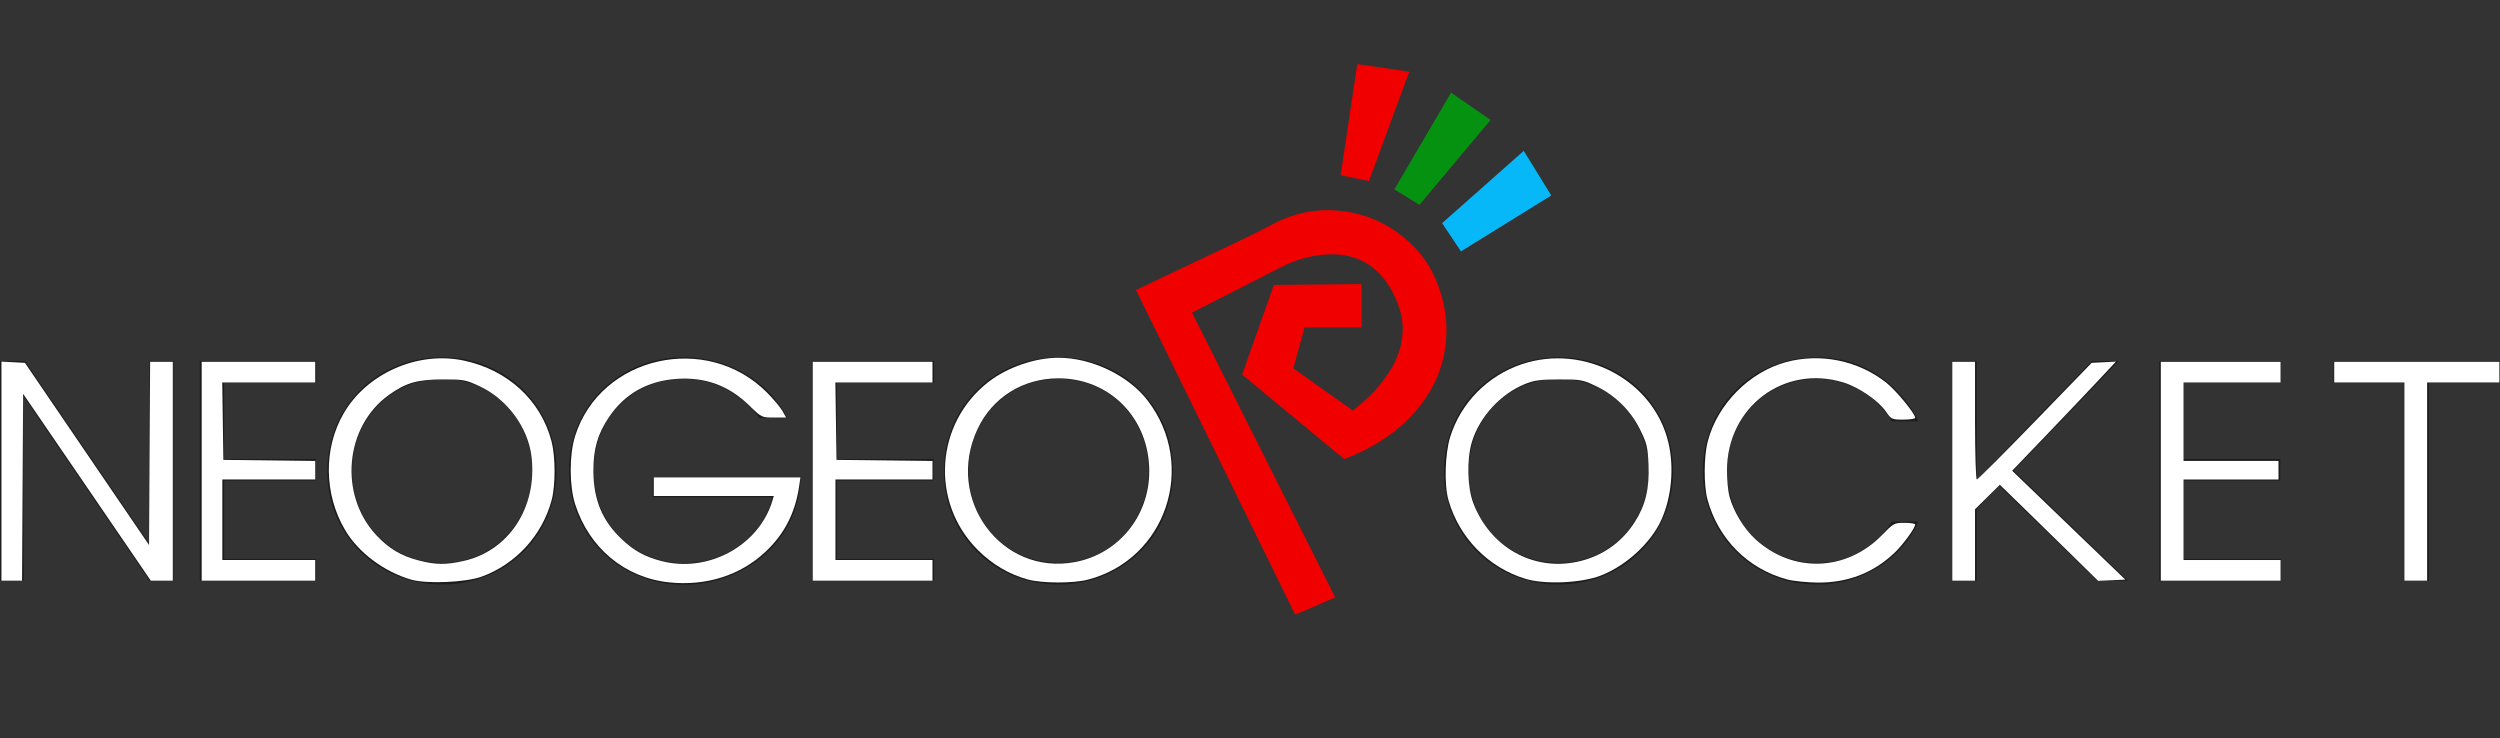 <?xml version="1.0" encoding="UTF-8" standalone="no"?>
<!-- Generator: Adobe Illustrator 16.0.3, SVG Export Plug-In . SVG Version: 6.00 Build 0)  -->

<svg
   xmlns:dc="http://purl.org/dc/elements/1.1/"
   xmlns:cc="http://creativecommons.org/ns#"
   xmlns:rdf="http://www.w3.org/1999/02/22-rdf-syntax-ns#"
   xmlns:svg="http://www.w3.org/2000/svg"
   xmlns="http://www.w3.org/2000/svg"
   xmlns:sodipodi="http://sodipodi.sourceforge.net/DTD/sodipodi-0.dtd"
   xmlns:inkscape="http://www.inkscape.org/namespaces/inkscape"
   version="1.1"
   id="Ebene_3"
   x="0px"
   y="0px"
   width="566.926px"
   height="167.468px"
   viewBox="0 0 566.926 167.468"
   enable-background="new 0 0 566.926 167.468"
   xml:space="preserve"
   sodipodi:docname="system.svg"
   inkscape:version="0.92.2 (5c3e80d, 2017-08-06)"><rect x="0" y="0" width="566.926" height="167.468" fill="#333333" stroke="none"/><defs
     id="defs1262" /><sodipodi:namedview
     pagecolor="#ffffff"
     bordercolor="#666666"
     borderopacity="1"
     objecttolerance="10"
     gridtolerance="10"
     guidetolerance="10"
     inkscape:pageopacity="0"
     inkscape:pageshadow="2"
     inkscape:window-width="1366"
     inkscape:window-height="746"
     id="namedview1260"
     showgrid="false"
     inkscape:zoom="2.1360812"
     inkscape:cx="283.46301"
     inkscape:cy="83.734001"
     inkscape:window-x="1912"
     inkscape:window-y="1072"
     inkscape:window-maximized="1"
     inkscape:current-layer="Ebene_3" /><g
     id="g1257"><g
       id="g1233"><path
         fill="#1D1D1B"
         d="M33.98,123.463l-0.068-41.587h5.384v49.797h-5.384L5.249,89.75l0.135,41.924H0V81.876h5.652L33.98,123.463    z"
         id="path1221" /><path
         fill="#1D1D1B"
         d="M45.31,81.876h26.419v4.912H50.827v17.294h20.767v4.912H50.827v17.767h20.902v4.912H45.31V81.876z"
         id="path1223" /><path
         fill="#1D1D1B"
         d="M74.242,106.909c0-15.341,11.911-25.907,25.976-25.907c14.602,0,25.975,11.171,25.975,25.772    c0,14.604-11.305,25.773-25.975,25.773c-14.738,0-25.976-11.373-25.976-25.572V106.909z M79.827,106.774    c0,11.709,8.815,20.861,20.458,20.861c11.776,0,20.39-9.486,20.39-20.861c0-11.372-8.613-20.86-20.457-20.86    c-11.709,0-20.391,9.285-20.391,20.792V106.774z"
         id="path1225" /><path
         fill="#1D1D1B"
         d="M172.16,94.796c-1.548-2.153-3.433-3.971-5.586-5.383c-3.23-2.221-7.133-3.5-11.574-3.5    c-10.902,0-20.39,8.344-20.39,20.792c0,12.652,9.556,20.996,20.457,20.996c5.249,0,9.892-1.815,13.324-4.508    c3.5-2.761,5.922-6.527,6.73-10.433h-27.104v-4.576h33.564c-0.067,2.896-0.74,6.527-2.221,9.624    c-4.307,9.354-14.267,14.805-24.293,14.805c-14.535,0-26.042-11.17-26.042-25.908c0-14.938,11.709-25.706,26.109-25.706    c10.094,0,19.448,5.652,23.351,13.795h-6.325V94.796L172.16,94.796z"
         id="path1227" /><path
         fill="#1D1D1B"
         d="M184.25,81.876h27.59v4.912h-22.071v17.294h21.937v4.912h-21.937v17.767h22.071v4.912h-27.59V81.876z"
         id="path1229" /><path
         fill="#1D1D1B"
         d="M214.061,106.909c0-15.341,11.911-25.907,25.975-25.907c14.603,0,25.975,11.171,25.975,25.772    c0,14.604-11.305,25.773-25.975,25.773c-14.737,0-25.975-11.373-25.975-25.572V106.909z M219.646,106.774    c0,11.709,8.815,20.861,20.457,20.861c11.777,0,20.39-9.486,20.39-20.861c0-11.372-8.613-20.86-20.457-20.86    c-11.709,0-20.39,9.285-20.39,20.792V106.774L219.646,106.774z"
         id="path1231" /></g><g
       id="g1243"><path
         fill="#1D1D1B"
         d="M327.465,106.909c0-15.341,11.91-25.907,25.977-25.907c14.604,0,25.977,11.171,25.977,25.772    c0,14.604-11.305,25.773-25.977,25.773c-14.736,0-25.977-11.373-25.977-25.572V106.909z M333.049,106.774    c0,11.709,8.816,20.861,20.459,20.861c11.777,0,20.392-9.486,20.392-20.861c0-11.372-8.612-20.86-20.458-20.86    c-11.708,0-20.393,9.285-20.393,20.792V106.774L333.049,106.774z"
         id="path1235" /><path
         fill="#1D1D1B"
         d="M435,118.282c-3.229,7.672-11.91,14.269-22.879,14.269c-14.735,0-25.976-11.373-25.976-25.772    c0-14.2,10.97-25.774,25.905-25.774c12.314,0,20.055,8.211,22.947,14.535h-5.99c-1.684-2.959-7.334-9.623-16.957-9.623    c-11.641,0-20.389,9.22-20.389,20.794c0,11.777,8.813,20.929,20.389,20.929c10.434,0,15.746-7.47,16.957-9.354L435,118.282    L435,118.282z"
         id="path1237" /><path
         fill="#1D1D1B"
         d="M489.643,81.876h27.594v4.912h-22.072v17.294H517.1v4.912h-21.936v17.767h22.072v4.912h-27.594V81.876    L489.643,81.876z"
         id="path1239" /><path
         fill="#1D1D1B"
         d="M545.229,86.789H529.18v-4.912h37.746v4.912h-16.111v44.885h-5.586V86.789z"
         id="path1241" /></g><path
       fill="#1D1D1B"
       d="M475.575,131.673h6.932l-25.871-24.968l23.783-24.831h-6.055l-26.105,26.999v-6.396V81.876h-5.518v49.797   h5.518v-16.228l5.08-5.307L475.575,131.673z"
       id="path1245" /><path
       fill="none"
       d="M302.793,135.479c-10.838-21.554-21.646-43.05-32.46-64.562c0.06-0.042,0.108-0.083,0.163-0.11   c2.697-1.38,5.395-2.76,8.091-4.138c3.812-1.946,7.625-3.883,11.433-5.839c4.003-2.056,8.21-3.293,12.751-3.146   c3.091,0.1,5.925,0.999,8.411,2.895c2.193,1.674,3.747,3.848,4.938,6.306c1.129,2.332,1.934,4.759,1.979,7.377   c0.063,3.636-1.036,6.924-2.984,9.978c-1.307,2.041-2.797,3.92-4.545,5.584c-1.203,1.146-2.49,2.203-3.738,3.299   c-4.569-3.241-9.041-6.41-13.531-9.594c0.853-3.113,1.693-6.198,2.539-9.291c4.361,0,8.662,0,12.939,0c0-3.277,0-6.527,0-9.823   c-6.682,0.064-13.289,0.127-19.896,0.193c-2.407,6.801-4.803,13.565-7.2,20.342c7.735,6.397,15.444,12.773,23.159,19.157   c3.066-1.17,5.975-2.609,8.713-4.388c4.363-2.835,8-6.396,10.671-10.881c2.481-4.17,3.728-8.711,3.796-13.559   c0.042-3.005-0.414-5.943-1.298-8.823c-1.173-3.816-2.987-7.27-5.755-10.165c-5.189-5.433-11.553-8.353-19.081-8.621   c-4.45-0.158-8.66,0.847-12.632,2.842c-1.789,0.9-3.541,1.872-5.341,2.744c-4.01,1.939-8.04,3.837-12.062,5.748   c-3.547,1.686-7.095,3.366-10.642,5.047c-1.199,0.569-2.399,1.14-3.6,1.71c12.046,24.562,24.078,49.093,36.104,73.625   C296.762,138.075,299.749,136.79,302.793,135.479z"
       id="path1247" /><path
       fill="#F10000"
       d="M302.793,135.479c-3.047,1.311-6.031,2.596-9.086,3.908c-12.024-24.529-24.059-49.063-36.104-73.624   c1.201-0.57,2.4-1.141,3.6-1.71c3.547-1.682,7.095-3.362,10.642-5.047c4.022-1.911,8.052-3.809,12.062-5.748   c1.799-0.872,3.551-1.844,5.34-2.744c3.973-1.996,8.183-3,12.631-2.842c7.529,0.268,13.894,3.188,19.082,8.621   c2.769,2.895,4.582,6.348,5.754,10.165c0.886,2.879,1.342,5.818,1.3,8.823c-0.067,4.849-1.313,9.39-3.796,13.559   c-2.674,4.483-6.309,8.045-10.674,10.881c-2.735,1.775-5.645,3.217-8.711,4.387c-7.715-6.383-15.424-12.759-23.158-19.157   c2.396-6.776,4.793-13.541,7.199-20.341c6.607-0.065,13.219-0.129,19.897-0.193c0,3.296,0,6.546,0,9.823c-4.278,0-8.579,0-12.94,0   c-0.846,3.093-1.688,6.178-2.539,9.292c4.49,3.183,8.961,6.352,13.531,9.592c1.248-1.094,2.535-2.152,3.739-3.299   c1.748-1.662,3.238-3.541,4.543-5.584c1.95-3.053,3.05-6.34,2.986-9.977c-0.048-2.618-0.851-5.045-1.979-7.377   c-1.188-2.458-2.742-4.632-4.937-6.306c-2.486-1.896-5.32-2.794-8.411-2.895c-4.541-0.147-8.748,1.089-12.751,3.146   c-3.806,1.956-7.621,3.893-11.433,5.839c-2.697,1.378-5.395,2.758-8.091,4.138c-0.055,0.028-0.104,0.069-0.163,0.11   C281.149,92.429,291.958,113.925,302.793,135.479z"
       id="path1249" /><path
       fill="#F10000"
       d="M310.439,41.06c-2.162-0.445-4.265-0.879-6.423-1.324c1.257-8.395,2.514-16.788,3.773-25.202   c3.936,0.574,7.832,1.145,11.791,1.724C316.526,24.546,313.488,32.787,310.439,41.06z"
       id="path1251" /><path
       fill="#07B8F9"
       d="M345.54,34.213c2.088,3.381,4.146,6.72,6.24,10.112c-6.818,4.222-13.635,8.44-20.472,12.671   c-1.435-2.14-2.841-4.241-4.278-6.391C333.195,45.146,339.347,39.697,345.54,34.213z"
       id="path1253" /><path
       fill="#069211"
       d="M329.069,21.016c3.018,2.085,5.979,4.134,8.954,6.19c-5.377,6.412-10.737,12.805-16.136,19.239   c-1.889-1.165-3.76-2.319-5.684-3.507C320.475,35.663,324.752,28.371,329.069,21.016z"
       id="path1255" /></g><path
     style="fill:#ffffff;stroke-width:0.468"
     d="M 0.328,106.837 V 82.002 l 2.661,0.14 2.661,0.14 14.076,20.654 14.076,20.654 0.122,-20.771 0.122,-20.771 h 2.57 2.57 v 24.812 24.812 H 36.689 34.195 L 19.719,110.489 5.243,89.305 5.121,110.489 5,131.672 H 2.664 0.328 Z"
     id="path1266"
     inkscape:connector-curvature="0" /><path
     style="fill:#ffffff;stroke-width:0.468"
     d="M 45.738,106.86 V 82.049 h 12.874 12.874 v 2.341 2.341 H 60.942 50.399 l 0.127,8.778 0.127,8.778 10.416,0.126 10.416,0.126 v 2.098 2.098 H 60.953 50.419 v 9.129 9.129 H 60.953 71.486 v 2.341 2.341 H 58.612 45.738 Z"
     id="path1268"
     inkscape:connector-curvature="0" /><path
     style="fill:#ffffff;stroke-width:0.468"
     d="m 93.287,131.451 c -6.174,-1.768 -12.012,-6.138 -15.028,-11.248 -4.797,-8.129 -4.927,-18.526 -0.331,-26.45 5.287,-9.117 16.828,-14.193 27.248,-11.984 9.982,2.115 17.473,9.014 19.898,18.324 0.904,3.47 0.914,9.964 0.021,13.319 -2.127,7.995 -8.174,14.59 -15.924,17.369 -3.616,1.297 -12.403,1.668 -15.885,0.671 z m 11.908,-4.258 c 10.24,-2.329 16.665,-12.196 15.345,-23.567 -0.771,-6.643 -5.496,-13.092 -11.728,-16.008 -3.17,-1.483 -3.697,-1.584 -8.3,-1.587 -5.788,-0.003 -8.456,0.76 -12.318,3.525 -10.028,7.181 -11.404,22.674 -2.827,31.844 2.782,2.974 5.593,4.65 9.527,5.678 3.86,1.009 6.253,1.036 10.301,0.115 z"
     id="path1270"
     inkscape:connector-curvature="0" /><path
     style="fill:#ffffff;stroke-width:0.468"
     d="m 151.726,132.063 c -10.041,-1.064 -18.129,-7.79 -21.299,-17.713 -1.346,-4.215 -1.347,-11.215 -0.002,-15.483 5.724,-18.157 29.91,-23.601 43.548,-9.803 1.436,1.453 2.992,3.313 3.457,4.133 l 0.846,1.491 h -2.786 c -2.759,0 -2.812,-0.025 -5.543,-2.692 -4.67,-4.559 -10.035,-6.532 -16.518,-6.074 -6.615,0.467 -11.786,3.397 -15.348,8.698 -2.571,3.826 -3.545,7.212 -3.519,12.24 0.034,6.53 2.062,11.34 6.547,15.522 2.739,2.555 5.162,3.877 8.875,4.844 10.629,2.768 22.116,-3.48 25.177,-13.696 l 0.316,-1.053 H 161.87 148.262 v -2.107 -2.107 h 16.625 16.625 l -0.29,1.99 c -0.887,6.08 -3.34,10.85 -7.668,14.91 -5.674,5.323 -13.465,7.785 -21.828,6.899 z"
     id="path1272"
     inkscape:connector-curvature="0" /><path
     style="fill:#ffffff;stroke-width:0.468"
     d="M 184.309,106.86 V 82.049 h 13.576 13.576 v 2.341 2.341 h -11.012 -11.012 l 0.127,8.778 0.127,8.778 10.884,0.126 10.884,0.126 v 2.098 2.098 h -11.001 -11.001 v 9.129 9.129 h 11.001 11.001 v 2.341 2.341 h -13.576 -13.576 z"
     id="path1274"
     inkscape:connector-curvature="0" /><path
     style="fill:#ffffff;stroke-width:0.468"
     d="m 233.125,131.42 c -4.224,-1.138 -8.128,-3.437 -11.404,-6.716 -10.824,-10.835 -9.671,-28.713 2.457,-38.11 4.264,-3.304 10.528,-5.465 15.84,-5.465 7.553,0 15.91,4.02 20.276,9.755 11.243,14.766 4.152,35.941 -13.583,40.56 -3.326,0.866 -10.328,0.854 -13.587,-0.023 z m 10.69,-3.971 c 9.826,-1.864 16.802,-10.406 16.802,-20.575 0,-11.959 -8.909,-21.08 -20.591,-21.08 -8.069,0 -15.003,4.352 -18.358,11.522 -7.435,15.889 5.372,33.315 22.147,30.134 z"
     id="path1276"
     inkscape:connector-curvature="0" /><path
     style="fill:#ffffff;stroke-width:0.468"
     d="m 346.054,131.294 c -8.478,-2.52 -15.145,-9.301 -17.591,-17.892 -0.981,-3.445 -0.789,-10.465 0.39,-14.286 2.388,-7.736 8.494,-13.938 16.282,-16.536 14.154,-4.722 29.885,3.697 33.202,17.769 1.336,5.668 0.738,12.334 -1.57,17.483 -2.371,5.29 -8.063,10.518 -13.853,12.722 -4.378,1.667 -12.537,2.025 -16.861,0.739 z m 11.564,-3.889 c 5.492,-1.155 10.01,-4.25 13.034,-8.929 2.49,-3.853 3.417,-7.692 3.178,-13.157 -0.173,-3.96 -0.379,-4.812 -1.915,-7.92 -2.135,-4.32 -5.678,-7.798 -10.057,-9.873 -2.969,-1.407 -3.481,-1.498 -8.314,-1.489 -4.221,0.008 -5.614,0.197 -7.724,1.05 -5.534,2.236 -10.311,7.451 -12.037,13.142 -1.197,3.945 -1.046,10.297 0.331,13.887 3.815,9.949 13.458,15.401 23.504,13.289 z"
     id="path1278"
     inkscape:connector-curvature="0" /><path
     style="fill:#ffffff;stroke-width:0.468"
     d="m 405.275,131.395 c -8.885,-2.358 -15.694,-9.213 -18.091,-18.212 -0.839,-3.152 -0.799,-9.712 0.082,-13.091 2.192,-8.415 9.432,-15.735 17.787,-17.983 7.819,-2.104 16.356,-0.343 22.718,4.686 2.198,1.738 6.529,7.008 6.529,7.946 0,0.229 -1.211,0.415 -2.692,0.413 -2.575,-0.003 -2.743,-0.078 -3.862,-1.724 -1.72,-2.528 -6.18,-5.61 -9.691,-6.694 -13.465,-4.159 -26.387,5.563 -26.426,19.882 -0.006,2.103 0.237,4.755 0.541,5.895 0.921,3.461 3.295,7.381 5.928,9.787 8.435,7.71 20.603,7.312 28.649,-0.937 2.637,-2.704 2.811,-2.798 5.142,-2.798 1.327,0 2.412,0.169 2.412,0.376 0,0.816 -2.801,4.642 -4.74,6.475 -4.768,4.508 -10.558,6.742 -17.345,6.694 -2.401,-0.017 -5.524,-0.338 -6.94,-0.714 z"
     id="path1280"
     inkscape:connector-curvature="0" /><path
     style="fill:#ffffff;stroke-width:0.468"
     d="M 442.727,106.86 V 82.049 h 2.575 2.575 v 13.342 c 0,7.338 0.182,13.342 0.405,13.342 0.223,0 6.174,-5.951 13.225,-13.225 l 12.82,-13.225 2.754,-0.141 2.754,-0.141 -4.158,4.443 c -2.287,2.444 -7.583,8.012 -11.768,12.375 l -7.609,7.932 12.831,12.344 12.831,12.344 -3.086,0.14 -3.086,0.14 -6.583,-6.462 c -3.621,-3.554 -8.636,-8.457 -11.145,-10.896 l -4.562,-4.434 -2.812,2.782 -2.812,2.782 v 8.09 8.09 h -2.575 -2.575 z"
     id="path1282"
     inkscape:connector-curvature="0" /><path
     style="fill:#ffffff;stroke-width:0.468"
     d="M 490.009,106.86 V 82.049 h 13.576 13.576 v 2.341 2.341 h -11.001 -11.001 v 8.895 8.895 h 10.767 10.767 v 2.107 2.107 h -10.767 -10.767 v 9.129 9.129 h 11.001 11.001 v 2.341 2.341 h -13.576 -13.576 z"
     id="path1284"
     inkscape:connector-curvature="0" /><path
     style="fill:#ffffff;stroke-width:0.468"
     d="M 545.251,109.201 V 86.73 h -7.958 -7.958 v -2.341 -2.341 h 18.726 18.726 v 2.341 2.341 h -8.193 -8.193 v 22.471 22.471 h -2.575 -2.575 z"
     id="path1286"
     inkscape:connector-curvature="0" /></svg>